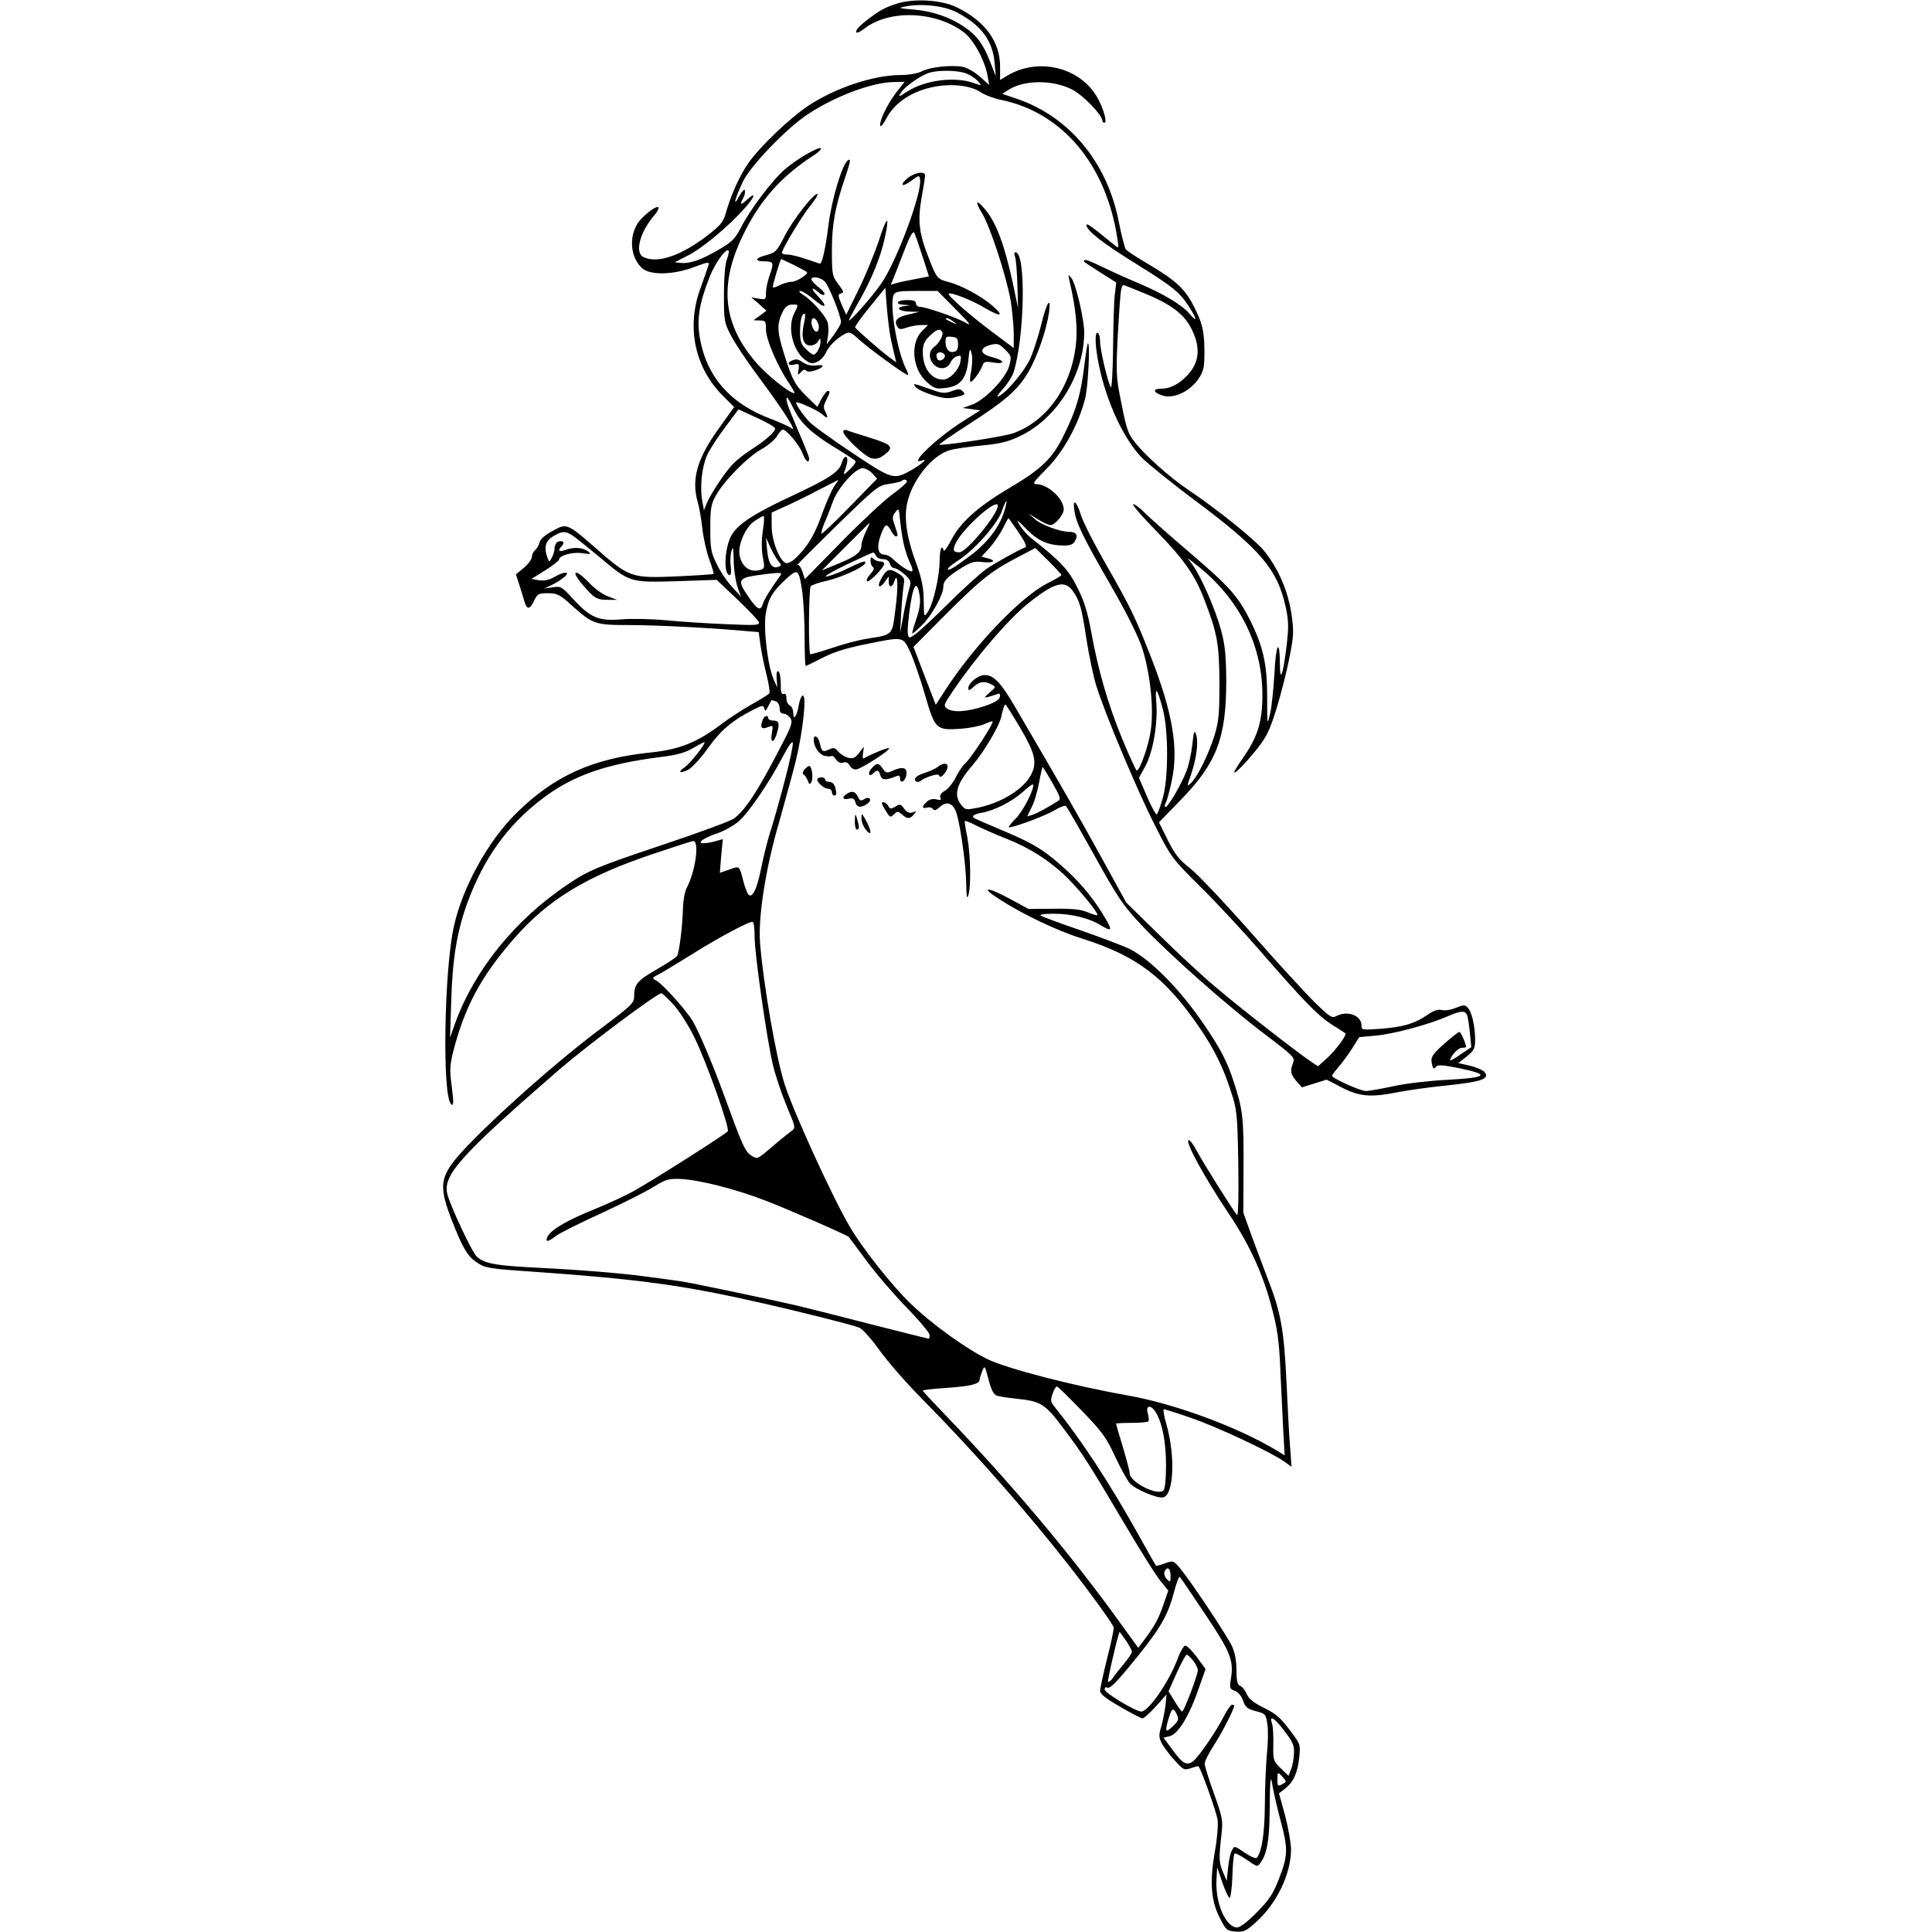 <?xml version="1.0" encoding="utf-8"?>
<!-- Generator: Adobe Illustrator 21.0.0, SVG Export Plug-In . SVG Version: 6.00 Build 0)  -->
<svg version="1.1" id="图层_1" xmlns="http://www.w3.org/2000/svg" xmlns:xlink="http://www.w3.org/1999/xlink" x="0px" y="0px"
	 viewBox="0 0 850 850" style="enable-background:new 0 0 850 850;" xml:space="preserve">
<g transform="translate(0,0) scale(1,1)">
	<path d="M421.1,3.3c12.3,6,18.9,15.1,18.9,26v5.9l3.3-2c13.5-8,31.6-3.7,39.3,9.4c2.8,4.8,4.7,11.4,3.3,11.4
		c-0.5,0-0.9-0.4-0.9-0.9c0-2.4-8.2-10.9-12.9-13.5c-8.6-4.6-21.6-4.6-28.7,0.1l-2.4,1.6l6.2,2.1c23.1,7.8,39.9,27.9,45,54.1
		c1.2,6,2.6,11.5,3.1,12.2s4.5,3.3,8.9,5.9c13.4,7.9,17.2,11.4,21.4,19.9c3,6,3.8,9,4.2,14.9c0.2,4.1,0.1,9.1-0.2,11
		c-1.5,7.9-11.5,14.8-18.2,12.6c-4.2-1.4-4.4-3-0.4-3c3.8,0,7.7-2,11.2-5.7c5.4-5.6,6.1-11.9,2.4-19.8c-3.4-7.4-9.5-11.9-23.2-17.3
		c-2.7-1.1-5.6-2.3-6.5-2.6c-1.4-0.6-1.7,0.5-2.3,8.6c-1.7,26.4-1.7,30.4-0.2,38.3c3.2,16.5,3.6,17.9,7,22.2
		c4.3,5.5,15.2,15.3,23.1,20.6c13.5,9.1,29.7,22.2,33.6,27c6.4,7.9,10.6,17.8,12.1,27.9c1.1,7.8,1,9.7-1,19.5
		c-1.1,5.9-3.7,15.9-5.6,22.1c-2.9,9.3-4.3,12.3-8.4,17.5c-5.1,6.4-10.2,11.6-10.2,10.4c0-0.4,2-3.6,4.5-7.2
		c6.1-8.9,8-15.7,7.9-27.5c-0.2-21.7-10.5-41.9-28.7-56.2l-4.2-3.3l2.3,3.2c3.8,5.3,10,19.6,12.4,28.5c1.8,6.7,2.2,10.9,2.3,22.3
		c0,25.1-4.2,36.1-19.7,52.1l-9.9,10.2l3.9,7.9c3.2,6.3,5.1,8.7,9.9,12.4c3.2,2.5,15.1,15.1,26.5,28c11.3,12.9,24,26.7,28.1,30.8
		c6.6,6.4,7.7,7.2,9.5,6.2c5-2.7,11.2-0.4,11.2,4.1c0,2,0.3,2,8.7,1.4c10-0.8,14.8-2.3,20.3-6.1c2.8-1.9,4.7-2.6,6.4-2.1
		c1.3,0.3,4.1-0.1,6.1-1c3.3-1.3,4-1.4,5.2-0.1c1.8,1.8,3.2,7.8,3.3,13.9c0,4.1-0.4,4.9-3.7,7.6l-3.7,2.9l5.2,1.2
		c2.8,0.7,5.6,1.9,6.3,2.7c2.5,3-1,4.3-16.1,5.9c-8,0.8-17.8,2.2-21.9,3c-12,2.4-16.9,2-24.7-2l-6.7-3.5l-5.5,1.7l-5.4,1.7l-2.4-2.7
		c-2.6-3.1-2.9-4.3-1.5-8.1c0.9-2.3,0.2-3-12.2-12.4c-16.7-12.6-42.4-35.4-54.4-48.1c-8.3-8.8-10.4-12-20.8-30.7
		c-6.4-11.5-12-21.3-12.5-21.7c-0.4-0.5-2.6,0.3-4.9,1.7c-3.6,2.3-17.8,7.6-20.2,7.6c-0.5,0,0.8-1.7,3-3.9c3.4-3.4,8.6-13.8,7.5-15
		c-0.2-0.2-2.2,1.3-4.5,3.4c-4.7,4.2-12.6,8.2-18.1,9.1c-3.8,0.7-4.8,1.7-2.5,2.7c0.6,0.3,6.4,2.8,12.8,5.5
		c13.1,5.5,18.2,8.8,27.6,17.5c6.9,6.5,12,12.9,16.7,20.9c3.1,5.3,2.7,5.8-2.1,2.9c-5.1-3.2-13.1-5.1-20.7-5.1
		c-4.5,0-6.6,0.4-5.6,0.9c0.8,0.5,8.9,3.5,18,6.6c9.1,3.2,18.5,6.8,21,8c9.4,4.8,22.3,17.9,32.8,33.4c7,10.2,10.2,16.3,13,25.1
		c4,12.1,4.4,16.1,4.3,37l-0.1,20.5l3.4,9.5c1.9,5.2,5.3,14.2,7.5,20c5.6,14.4,7,21.8,8.1,45.2c0.5,11.2,1.2,24.1,1.6,28.7l0.6,8.4
		L565,643c-6-4.2-29.4-15.2-40.8-19.1c-6.3-2.2-11.7-3.9-12.1-3.9c-0.5,0,0,3,1.1,6.7c4,14.2,3.2,31.2-1.5,32.1
		c-2.6,0.5-12.1-3.5-14.5-6.1c-1.2-1.2-4.1-6.6-6.6-11.9c-3.9-8.4-5.7-10.9-14.7-20.2c-5.6-5.8-10.5-10.6-10.9-10.6
		c-0.5,0-1.3,1.5-1.9,3.2c-1,2.8-0.9,3.6,0.9,5.8c11.8,14.6,23.9,33,37.2,56.8c3.9,7,7.2,12.9,7.4,13c0.1,0.2,1.9-0.2,3.9-1
		c3.7-1.3,3.8-1.2,6.7,2.2c4.8,5.8,20.7,29.7,22.8,34.2c1.3,2.8,2,6.5,2,10.6c0,4.8,0.4,6.4,1.6,6.9c0.9,0.3,2.2,1.9,2.9,3.6
		c0.9,2.1,3,3.8,7.6,6.1c5,2.4,7.4,4.4,11.2,9.6c4.9,6.4,4.9,6.5,4.3,12.2c-0.7,6.8-2.5,10.8-6.2,13.7l-2.7,2.1l2.7,9.8
		c1.4,5.4,2.6,12.2,2.6,14.9c0,10.9-6.5,24.2-15.8,32.3c-4,3.6-5.1,4.1-8.6,3.8c-3.9-0.3-4.2-0.6-7.1-6.3c-3.8-7.6-4.3-15.8-2-29
		c1-5.4,1.5-11.5,1.2-13.9c-0.5-3.2-6.7-20.9-8.4-23.5c-0.1-0.2-1.6,0.2-3.3,0.8c-3,1-3.4,0.8-7-3.2c-2.2-2.3-4.7-5.7-5.7-7.4
		c-1.5-2.9-1.6-3.7-0.3-8c0.7-2.7,1.5-6.8,1.8-9.3l0.4-4.5l-4.7,5.3c-2.6,2.8-5.2,5.2-5.8,5.2c-0.7,0-5.1-2.3-9.9-5.1
		c-6.4-3.7-8.8-5.6-8.8-7c0-1.1,1.4-7.4,3-13.9c1.7-6.5,3-12.8,3-13.9c0-1-8.5-12.9-18.9-26.3c-19.2-24.6-42.3-50.9-65.1-74
		c-7-7-15.5-16.8-19.1-21.8c-3.5-4.9-7.5-9.4-8.9-9.9c-2.9-1.2-25.2-6.8-41.9-10.6c-35.5-8.1-54.7-10.7-101.5-14
		c-19.4-1.3-21.1-1.6-24.7-4c-4.3-2.8-6.4-6.5-11.5-19.6c-4.7-12.3-4.6-16.9,0.5-24c7.8-10.7,42.9-42.6,65.6-59.5
		c13.6-10.2,14.5-11.1,14.5-14.2c0-5.1,1.4-6.8,9.9-11.7c4.4-2.5,8.3-5.1,8.9-5.8c1-1.3,2.5-13.1,2.7-21.7c0.1-3,0.8-6.9,1.7-8.5
		c3.8-7.3,5.6-20.5,2.8-20.5c-0.4,0-8.2,2.5-17.1,5.5c-30,10-46.7,20.2-61.9,37.6c-14.5,16.7-21.5,29.8-26.6,49.5
		c-1.5,6-1.6,8.3-0.7,15c1,7.7,0.9,9.4-0.3,8.1c-3.9-3.9-3-59,1.3-78.2c3.8-17.1,14.9-37.3,27.3-49.6c16.8-16.6,33.8-24.3,59.8-26.9
		c12.2-1.3,20.2-4.5,30.7-12.5c3.3-2.5,9.3-6.4,13.2-8.6c4-2.2,7.5-4.4,7.8-4.9s-0.3-4.4-1.4-8.7c-1.1-4.3-2.2-10.1-2.6-13l-0.7-5.2
		l-6.1-0.5c-13.7-1.3-38.9-2.6-51-2.6c-14.8,0-16-0.4-25.1-8.6c-5.4-4.9-6.4-5.4-10.5-5.4c-4.2,0-4.7,0.3-6.1,3.3
		c-1.9,4-3.2,4.1-4.3,0.2c-0.5-1.7-1.5-5-2.3-7.4l-1.4-4.4l3.5-2.9c1.9-1.6,3.5-3.8,3.5-4.8c0-0.9,0.6-2.3,1.4-2.9
		c0.8-0.7,1.7-2.2,2-3.5c0.3-1.4,2.5-3.3,5.7-5c6.3-3.5,6.3-3.5,19.4,7.9c14.4,12.6,15.3,12.9,34.9,12.1c8.9-0.4,16.2-0.9,16.5-1.1
		c0.2-0.3-0.6-3-1.8-6.2c-1.2-3.2-2.6-9.4-3.1-13.8c-0.5-4.4-1.4-9.6-2-11.5c-2.9-10-0.4-19.1,9.1-32.3l6.9-9.6l-4.9-4.9
		c-12.4-12.4-16.2-30.1-10-47.2c1.7-4.7,3.3-9.3,3.6-10.3c0.5-1.6-0.2-1.5-6.3,0.8c-9.3,3.5-19.5,3.7-23,0.4
		c-5.7-5.3-5.8-15.8-0.3-21.6c6.1-6.2,10.5-7.2,5.4-1.1c-6,7.1-8.2,15.8-4.6,17.8c6,3.1,16.3-0.2,28.1-9.2c5.6-4.3,7.2-6.1,8.1-9.3
		c2.5-8.9,6.3-17.3,10.4-23.1c5.1-7.1,17.5-19,25.7-24.6c11.9-8,29-13.8,41.3-13.8c3.5,0,7.2-0.7,9-1.6c3.6-1.9,12.9-2.9,18-2
		c2.1,0.4,5.3,2.3,7.6,4.3l4.1,3.7l-0.7-4c-1.2-6.9-6.3-16.2-10.7-19.4c-12.6-9.2-32.5-9.8-43.4-1.5c-4.9,3.8-5.1,1.2-0.2-2.7
		c6.2-4.9,8.9-6.5,14.4-8.2C402.2-0.8,414.3-0.1,421.1,3.3z M398,2.9c-3,0.6-2.5,0.8,4,1.3c8.4,0.7,16.1,3.4,22.5,7.8
		c5.4,3.7,8.2,7.6,11.2,15.4l2.4,6.1l-0.5-5.6c-0.8-10.1-6-17-16.9-22.6C415.2,2.5,405.1,1.4,398,2.9z M408.9,32
		c-3.7,1.1-10.6,5.9-12.4,8.6c-1.5,2.3-1.4,2.3,3.1-0.6c7.7-4.8,20.6-6.4,28.7-3.5c3.8,1.3,3.8,1.3,2-0.7c-1-1.2-3.2-2.7-5-3.4
		C421.8,30.9,413.1,30.7,408.9,32z M398,36l-4.8,0.1c-9.5,0.1-26,6.3-38,14.3c-9.3,6.2-25.1,22.6-28.4,29.6
		c-3.4,7.2-4.6,11.9-1.7,6.5c1.2-2.2,2.4-3.5,2.6-2.8s0,2.1-0.6,3.2c-1.8,3.2-1.3,3.6,1.4,1.1c4.5-4.2,3.7-1.4-1.2,4
		c-7.1,7.9-18.9,17.7-25,20.6c-2.9,1.5-5.3,2.7-5.3,2.8c0,0,1.2,0.2,2.8,0.3c3.9,0.3,8.8-1.4,16.5-5.9c5.8-3.4,7.1-4.7,9.7-9.7
		c3.8-7.6,13.9-21,19.3-25.6c5.1-4.4,14.3-9.8,15.8-9.3c0.6,0.2-0.8,1.7-3.2,3.2c-14.6,9.5-24,20.2-31.5,36.1
		c-10,21.2-8.2,38,5.9,54.6c4.7,5.6,15,13.9,17.2,13.9c0.3,0-0.7-1.9-2.3-4.3c-5-7.3-10.2-19.3-10.2-23.7c0-3.7-0.2-4-2.7-4
		l-2.8-0.1l2.9-2.1l2.8-2.1l-3.3-3l-3.4-2.9l3.3,0.6c3.1,0.5,3.2,0.4,3.2-2.7c0-1.7,0.7-5,1.5-7.2c2.1-5.9,1.9-6.5-2-6.5
		c-4.8,0-4.4-1.5,0.8-2.8c3.9-1.1,4.5-1.6,8.1-8.7c3.6-7,13.2-19.2,14.3-18.1c0.3,0.3-1.1,2.5-3.1,5c-3.6,4.3-12.6,19.3-12.6,20.8
		c0,0.5,1.1,0.8,2.5,0.8s5.1,0.9,8.2,2c3.2,1.1,5.9,2,6,2c1,0,2.5-6.6,3.8-17c1.4-11.3,6.1-27,8.6-28.5c1.3-0.9,1.1,0.5-1.1,7.1
		c-4.5,13-6,21-6,32.5c0,10.4,0.2,11.4,2.5,14.5c2.9,3.8,3,4.1,1.2,4.6c-1.1,0.2-0.9,1.3,0.6,4.8l2,4.5l5.7-11.6
		c3.1-6.4,6.9-15.8,8.6-20.8c3.1-9.8,4.7-11.9,3.3-4.5c-2,10.8-6.2,21.2-13.3,33.3c-1.9,3.4-3.3,6.1-3.1,6.1
		c1,0,10.3-10.6,14.1-16.1c6.8-9.6,18.1-40,17.2-45.9c-0.3-2-0.4-2-3.7,0.4c-4.2,3.2-5.7,2.3-1.8-1c3-2.5,7.7-3.3,7.7-1.2
		c0,0.7-0.7,5.3-1.6,10.1c-1.7,10.1-1.1,15.4,3.4,26.7c3.2,8.3,3.6,8.8,8.6,10.1c5.5,1.4,14.2,6.1,19.1,10.3c5.5,4.7,4,5.3-3,1.2
		c-5.7-3.5-15.2-7.2-16.1-6.4c-0.7,0.7,9.4,9.6,19.5,17.1l9.1,6.8v-6.8c-0.1-3.7-0.7-10.2-1.4-14.3c-2.1-11.4-9.1-32.6-12.5-38.1
		s-2.6-6.5,1.3-1.8c4.9,5.8,8.4,15.2,12.2,32.4l2.3,11l-0.3-10.5c-0.2-5.8-0.6-11.3-1.1-12.3c-0.4-1-0.3-1.7,0.3-1.7
		c4.7,0,4,37.6-0.9,52.9c-0.6,1.8-2.8,5.2-4.8,7.4c-2.4,2.7-2.9,3.7-1.5,2.9c3.6-1.9,11.2-11,13.7-16.5c1.3-2.9,3.4-9.4,4.7-14.5
		c2.4-10.1,4.6-13.6,3.5-5.6c-1.2,8-5.2,19.5-9.2,26.3c-4.6,7.7-9.9,12.4-26.6,23.1c-7,4.5-12.6,8.4-12.4,8.6
		c0.7,0.7,28.4-3.5,32.5-5c14.5-5.2,25-19.7,27.4-37.7c1.1-8.1,0.2-17.2-2.8-29.9c-0.5-2.4-0.5-2.4,1-0.6c1.9,2.4,5.6,18,5.6,23.8
		c0,18.6-11.9,37.9-28.3,45.7c-5.2,2.5-8.7,3.3-16.7,4.1c-5.6,0.5-11.8,1.4-13.9,2c-8,2.1-17.1,13.6-19.1,23.9
		c-1.3,6.8,0.1,15.3,4.3,26.5c2.2,6.2,3,9.9,3.1,15.7c0.1,7.6,0.1,7.6,1.8,5.1c2.4-3.6,5.2-15.7,5.2-22.5c0.1-5.2,0.9-7.4,1.8-4.5
		c0.2,0.6,1.7-1.5,3.3-4.6c3.9-7.6,11.6-14.6,25.1-22.6c14.9-8.8,19.6-13.3,24.9-24.5c5.1-10.4,7.1-17.4,8.6-30
		c0.6-4.9,1.3-9.2,1.5-9.4c1.1-1.2,0.2,19-1.2,24.3c-2.9,11.3-9.5,23.4-17,30.9c-5.6,5.6-6.4,6.7-4.5,6.7c5.1,0,12.1,6.4,12.1,11.1
		c0,2.4-3.9,6.9-5.8,6.9c-1,0-3.5-1.2-5.7-2.6l-4-2.5l2.8,2.5c2.7,2.5,11.1,5.6,15.3,5.6c2.9,0,3.8,1.4,2.4,4c-0.8,1.5-2.1,2-4.8,2
		c-7,0-11.5-2-16.6-7.2c-4-4.2-4.6-4.5-3-1.8c1,1.7,3.3,4.3,4.9,5.6c13.1,10.3,16.6,14,20.5,21.9c3,5.9,4.5,10.9,6,19
		c3.1,17.3,7.5,32.4,13.7,47.5c3.2,7.7,6.1,14,6.4,14c1.4,0,5.3-11,6.2-17.8c1.4-9.3-0.2-24.7-3.7-35.8c-1.7-5.2-6.4-14.8-13.7-27.5
		c-12.5-21.7-15.4-27.7-16.2-33.2c-0.9-5.6,0.9-4.5,2.9,2c1,3.1,5.6,12.2,10.2,20.2c11.5,20.1,13.5,24.1,20.7,42.5
		c9.5,24.4,12.1,40.2,9,54.2c-0.9,4.4-2.1,8.7-2.6,9.6c-0.6,1-0.6,1.8-0.1,1.8c1.2,0,7-10,9.2-15.8c1.1-2.8,2.2-8.1,2.6-11.8
		c0.6-5.7,0.9-6.4,1.6-4.3c1.2,3.1,0.2,10.7-2.2,17.7c-1.9,5.3-1.9,5.4-0.1,3.8c2.8-2.6,7.6-12.2,10.3-20.6c2-6.6,2.3-9.5,2.3-23.5
		c-0.1-17.3-0.9-21.7-6.6-36.6c-4.2-11-9.1-17.9-21.2-30.3c-5.9-6-10.4-11.2-10.2-11.7c0.3-0.4,2.5,1.1,4.8,3.4s11.6,10.6,20.7,18.3
		c17,14.6,20.6,18.7,25.8,28.9c5.9,11.7,7.7,19.6,7.7,34c0,12.8,0,12.9,1.3,7.5c0.7-3,1.5-11,1.9-17.7c0.6-12.9,2.3-15.9,2.4-4.5
		c0,8.8,1.3,5.7,2.9-7.3c1-8.5,1-11.1-0.3-17.2c-3.6-16.8-11.1-25.6-40.2-47.3c-9.9-7.4-20.3-15.8-23.1-18.6
		c-7.9-8.1-15.5-24.2-18.9-40.6c-1.7-8.1-2-15.2-0.5-14.3c0.6,0.3,1,2.1,1,3.9c0,3.4,3.3,17.6,4.7,20c0.4,0.8,0.9-7,1-17.2
		c0.1-10.3,0.4-21,0.8-23.8l0.6-5.1l-6.8-4.3c-3.7-2.4-7-4.5-7.2-4.7s-0.2-0.6,0.1-0.9c0.3-0.3,3.2,0.8,6.4,2.4
		c3.3,1.6,10.4,4.9,15.9,7.2c12.2,5.1,20.5,10.1,23.9,14.1c3.5,4.1,3.3,2.4-0.3-3.2c-4.1-6.3-6.8-8.6-23.4-18.9
		C485,106.9,478,101.4,478,99c0-1,2.2,0.5,12.4,8.9c1.8,1.5,1.9,1.4,1.2-2.9c-4.9-32.5-24.1-55.4-50.9-61c-3.2-0.6-7.4-2.2-9.2-3.4
		c-4.2-2.9-12.4-3.9-20.1-2.5c-10.1,1.9-17.9,7-21.6,14.3c-1.2,2.2-2.3,3.6-2.5,2.9c-0.6-1.8,2.9-9.2,7-14.6L398,36z M402.2,102.3
		c-0.5-0.7-1.8,1.5-3.4,5.5c-1.4,3.7-3.6,9.1-4.7,12.1l-2.2,5.4l2.3-0.7c1.3-0.4,5-1.2,8.4-1.8l6.1-1.2l-2.9-9
		C404.2,107.6,402.6,103,402.2,102.3z M312.1,122.1c-4.5,11.5-5.6,18.4-4.2,26.6c3,17.1,13.4,29,31.5,35.7c3.8,1.5,7.5,3.1,8.3,3.7
		c3.9,3.3-2.1-6.3-14.4-22.9c-4.8-6.4-10.1-14.4-11.7-17.6c-3-5.7-3.1-6.5-3.1-18c0-7.2,0.5-13.5,1.3-15.5
		C323.1,105.1,315.8,112.7,312.1,122.1z M343.7,114c-0.4,0-3.7,11-3.7,12.3c0,0.4,1.3,0.1,3-0.8c1.6-0.8,3.9-1.5,5.2-1.5
		c2.3,0,7.7-3.5,6.8-4.3c-0.3-0.3-2.8-1.6-5.7-3.1C346.4,115.2,343.9,114,343.7,114z M357,122.9c0,0.5,1.4,2.1,3.2,3.5
		c1.8,1.4,2.9,2.8,2.5,3.2s-1.5,0-2.5-0.9c-3.5-3.1-3.6-1.7-0.2,1.8c4.6,4.8,3.1,5.6-2.1,1.1c-2.4-2-5-3.6-5.8-3.6
		c-0.9,0-0.3,0.8,1.4,1.8c3.6,2.3,9.3,8.6,10.5,11.7c0.5,1.3,0.6,4.1,0.3,6.2l-0.6,3.8l3.2-4.2c1.7-2.4,3.1-4.8,3.1-5.5
		c0-2.9-5.4-16.4-7.3-18.1C360.7,121.9,357,121.4,357,122.9z M390.2,135.6l-0.7-9l-6.8,8.4c-3.7,4.5-6.6,8.6-6.5,9
		c0.4,0.9,11.4,10.5,15.2,13.3l2.9,2.1l-0.6-2.5c-0.3-1.3-1.1-4.7-1.7-7.4C391.4,146.7,390.6,140.5,390.2,135.6z M412.5,128h-9.2
		c-7.8,0-9.4,0.3-10.1,1.7c-2,4,1.5,25,5.4,32.5c0.8,1.6,1.2,2.8,0.8,2.8c-1.1,0-16.8-11.4-21.2-15.4c-3.8-3.5-4.5-3.8-6.5-2.7
		c-3.7,2-7.1,5.4-8.4,8.4c-0.7,1.5-2.4,3.3-3.8,3.9c-2.2,1-3,0.8-5.3-0.9c-5.4-4-7.9-14.3-4.8-20.4c2-4.1,2.1-3.9-0.9-3.9
		c-1.7,0-2.9,0.9-3.9,2.7c-2.9,5.7-2.8,8.8,0.2,18.5c3.7,11.9,5,14.3,10.4,19.5l4.4,4.3l1.8-3.5c1.1-1.9,2.3-3.5,2.8-3.5
		c1.1,0,1,0.7-0.7,4.1c-1.2,2.1-1.3,3.4-0.5,4.8c1.6,3.1,1.2,3.6-1.2,1.4c-2-1.7-9.7-5.3-11.4-5.3c-0.9,0,2.4,5,5.5,8.4
		c1.4,1.6,10,7.8,19,13.8c18.2,12.1,18.2,12.1,26.8,7.2c4.2-2.5,6.7-4.9,3.9-3.8c-6.4,2.4,6.8-10.2,18-17.2l7.7-4.9l-3.9-0.5
		l-3.9-0.5l4-1.4c5.7-2,15-11.6,16.5-17.1c1.1-4.1,1-4.4-1.8-7.2c-2.6-2.6-3.3-2.8-6.3-2.1c-5.2,1.4-5,4,0.5,5.4
		c5.7,1.4,6.2,3.3,0.6,2.4c-3.3-0.6-4.1-0.4-4.7,1.2c-0.9,2.6-4.3,7.3-5.2,7.3c-0.5,0-0.4-2.2,0.2-4.9c0.5-2.8,0.6-6.3,0.1-7.8
		c-0.6-2.4-0.9-1.9-1.4,3.5c-0.9,8-3.6,11.2-10.2,11.9c-3.9,0.5-4.9,0.2-8-2.6c-6.4-5.6-7.5-17.1-2.1-22.5l2.6-2.6h-3
		c-1.7,0-4.5,0.5-6.3,1.1c-2.6,0.9-3.4,0.9-4.1-0.2c-1.8-2.7-0.4-4.4,4.6-5.5l5-1.2l-4.2-0.1c-4.8-0.1-6.6-1.8-2.6-2.4l2.8-0.4
		l-2.7-0.2c-4.4-0.2-3.3-2.1,1.2-2.1c2.9,0,4,0.4,4,1.5c0,0.8,0.8,1.5,1.8,1.5c2.7,0.1,16.1,4.7,20.1,7c2.8,1.7,1.9,0.4-4.4-5.9
		L412.5,128z M354,138c-1.3,0-2,2.9-2,8.1c0,4,0.5,5.5,2.5,7.4c1.3,1.4,2.9,2.5,3.4,2.5c1.3,0,3.1-3.3,3.1-5.7
		c-0.1-1.7-0.1-1.7-1.1-0.1c-0.5,1-2.1,1.8-3.4,1.8c-3.1,0-4.2-3.6-2.8-9.6C354.3,140,354.4,138,354,138z M358,140c-1.3,0-1.3,3,0,5
		c1.4,2.2,3,0,1.9-2.8C359.5,141,358.6,140,358,140z M416.6,140c-1.2,0-0.7,0.5,2.4,1.9c2.4,1.1,2.4,1.1,0.6-0.3
		C418.5,140.7,417.2,140,416.6,140z M408.9,147.9c-2.3,2.3-2.9,3.8-2.9,7.1c0,6.9,3.7,12,8.9,12c2.9,0,6.8-4,7.6-7.7
		c0.5-2.8,0.4-3.1-1.3-2.6c-1.1,0.2-2.5,1.6-3.1,2.9c-1.3,2.9-5.1,3.2-7.4,0.6c-2.2-2.4-2.1-5.8,0.1-7.4c2.4-1.7,4.5-5.6,3.7-6.8
		C413.5,144.3,412,144.9,408.9,147.9z M418.8,148.2c-2.4-0.3-2.8,0-2.8,2c0,3.3,1.4,5.1,3.6,4.6c1.4-0.2,1.9-1.2,1.9-3.3
		C421.5,149,421.1,148.4,418.8,148.2z M412,156.4c0,0.8,0.4,1.7,0.8,2c1.3,0.8,3.5-1.1,2.8-2.3C414.6,154.5,412,154.7,412,156.4z
		 M346.4,175c-1.1,0,0.1,3.6,4.6,14.1c2.7,6.2,5,12,5,12.6c0,2.5-1.6,1.2-2.9-2.2c-1.2-3.5-7.1-10.5-8.7-10.5
		c-0.5,0-1.6,1.3-2.5,2.8c-0.9,1.6-4,4.2-7,5.9c-6.2,3.5-16.8,14.3-20.1,20.6c-2,3.6-2.3,5.7-2.3,14.2c0,8.9,0.3,10.6,2.8,15.6
		c1.5,3.2,4.5,7.7,6.7,10l4,4.4l-1.6-4.5c-0.8-2.5-1.6-7.7-1.6-11.5c-0.1-5.7-0.3-6.4-1-4c-0.5,1.6-0.6,4.7-0.3,6.7
		c0.3,2.1,0.1,3.8-0.4,3.8c-3,0-2.3-12.5,0.9-17.8c3-4.9,10.2-9.5,27-17.3c16-7.5,20.4-10.4,21.4-14.5c0.4-1.3,1.1-2.4,1.7-2.4
		c1.1,0,0.9,2.7-0.6,6.5c-0.6,1.6-0.1,1.4,2.3-0.9c1.7-1.6,2.9-3.3,2.6-3.7c-0.2-0.4-4.3-3.1-9.1-6c-10.2-6.2-15.1-10.8-18.2-17.2
		C347.8,177.1,346.6,175,346.4,175z M333,183.8l-8.1-3.7l-6.1,8.2c-3.4,4.5-6.9,10-7.8,12.2c-2.2,5-3.1,13.6-2.1,19.5l0.8,4.5
		l1.1-2.8c1.8-4.3,8.1-13.9,11.6-17.5c1.7-1.8,5.4-4.7,8.1-6.4c5.9-3.7,10.5-7.7,10.5-9.3C341,187.9,337.4,185.8,333,183.8z
		 M379.5,206c-3.2,0-10.8,8.6-13,14.5c-1,2.8-2.6,7-3.7,9.4c-1,2.4-1.6,4.6-1.4,4.9c0.3,0.2,5.9-5.1,12.5-11.9l12-12.3l-2.1-2.3
		C382.6,207,380.7,206,379.5,206z M368.8,211.2c-0.2,0-4.3,2.2-9.3,4.7c-4.9,2.6-11.5,5.8-14.5,7.1l-5.5,2.5v6
		c0,6.3,3.4,15.1,6.2,16.2c0.8,0.3,2.5-0.5,4-1.8c5.5-5.2,8.6-10.3,11.9-19.6c1.9-5.3,4.4-10.9,5.5-12.5
		C368.2,212.3,369,211.1,368.8,211.2z M396.7,211.6c-0.3,0.3-2.8,0.9-5.5,1.3c-4.8,0.6-5.5,1.2-23.3,18.5
		c-10.1,9.9-17.9,17.7-17.2,17.3c0.7-0.5,1.5,0.5,2.3,2.7l1.1,3.4l15.7-16c8.6-8.8,18.7-18.2,22.4-21c3.8-2.7,6.8-5.4,6.8-5.9
		C399,210.9,397.6,210.7,396.7,211.6z M442.8,220.5c-0.2-0.2-1.2,1.8-2.1,4.6c-2.1,5.7-12.3,17.2-19.3,21.6
		c-2.4,1.5-4.4,3.2-4.4,3.6c0,1.1,2.6-0.4,9.7-5.7c7.2-5.3,12.6-12.1,14.9-18.9C442.5,223,443,220.7,442.8,220.5z M420.6,238.7
		c-1.6,3.3-1.3,4.3,1.5,4.3c3.1,0,16.9-16.7,16.9-20.5C439,218.8,424.2,231.8,420.6,238.7z M396.1,229.9c-0.6-6.4-0.7-6.6-2.2-4.5
		c-1.4,1.8-1.4,2.6-0.3,5.6c1.5,4.3,1.6,5,0.6,5c-0.5,0-1.5-1.1-2.2-2.5c-1.9-3.5-2.6-3.2-4.5,1.9c-1.9,5-1.3,8.6,1.5,8.6
		c1.1,0,2.7,0.8,3.7,1.8c2.9,2.9,8,6.2,8.6,5.5c0.4-0.3,0-1.7-0.7-3.2c-0.8-1.4-1.9-4.6-2.6-7.1S396.5,233.5,396.1,229.9z M336,227
		c-0.4,0-2.2,1-4.1,2.3c-4,2.7-7.4,10.6-6.5,15.1c1.1,5.4,5.1,7.9,9.8,6.1c1.2-0.5,1.2-1.5,0.4-5.4c-0.6-3.3-0.6-7.2,0-11.5
		C336.2,230,336.3,227,336,227z M443.7,228c-0.2,0-1.3,2-2.5,4.5c-1.2,2.4-3.8,6.2-5.7,8.4l-3.7,4l2.6,0.7c4.2,1,2.9,2.2-1.9,1.7
		c-3.8-0.5-5.2-0.1-9.7,2.7c-6.1,3.8-7.8,5.6-7.8,8.3c0,3.4-4.9,12.2-9.1,16.5c-2.3,2.3-4.4,4.1-4.5,3.9c-0.2-0.2,0.6-3,1.7-6.3
		c1.4-3.8,1.9-7.2,1.6-9.7c-1.2-8.6-3.1-5.7-4.7,7.1c-0.8,6.8-0.9,9.7-0.1,10.5s5.1-2.8,15.4-12.9c7.8-7.8,16.2-15.4,18.7-17.1
		c4.4-3,14.8-8.7,17.1-9.5c0.8-0.3-0.3-2.7-3-6.6C445.8,230.8,443.8,228,443.7,228z M382.6,230c-0.1,0-4.8,4.7-10.6,10.5L361.5,251
		l7.5-3.1c7.8-3.2,10-5,10-8.1c0-1.1,0.9-3.7,1.9-5.8C382,231.8,382.7,230,382.6,230z M243.3,236c-3.4,2-4.1,5-2.4,9.5
		c0.8,1.9,0.8,1.9,1.9-0.2c0.7-1.2,1.2-3.1,1.2-4.3c0-1.1,0.7-2.3,1.5-2.7c2.1-0.7,3.2,0.4,1.7,1.9c-2,2-1.3,2.8,1.4,1.8
		c3.7-1.4,7.7-1.2,10,0.5c1.7,1.4,1.6,1.4-2.3,0.9c-4.3-0.7-10.3,1-10.3,2.7c0,0.5-2.7,2.7-6.1,4.8l-6.1,3.8l3.4,0.6
		c2.2,0.3,4.4-0.1,6.6-1.4c4.6-2.7,7.6-2.5,4.2,0.2c-1.4,1.1-3.8,2.6-5.5,3.4l-3,1.4l3.7-0.5c3.5-0.6,4-0.3,8.9,5.1
		c7.7,8.3,11.2,9.8,21.3,9c4.4-0.4,13.3-0.2,19.6,0.4c6.3,0.6,18.2,1.4,26.4,1.7c12.8,0.6,14.8,0.5,14.5-0.8
		c-0.2-0.8-4.5-5.3-9.5-10.1l-9.1-8.6l-17.4,0.6c-20.9,0.6-20.8,0.6-34-10.5c-5.2-4.3-10.5-8.6-11.9-9.5
		C248.8,233.5,247.2,233.6,243.3,236z M339,241l-2-4.5l0.5,5.4c0.5,6,2.2,8.5,4.9,7.5c1.5-0.6,1.5-0.8,0.2-2.3
		C341.8,246.2,340.2,243.5,339,241z M461.3,246.8l-5.8-5.7l-8,4.2c-11.5,6-16.2,9.8-31.8,25.4l-13.8,13.9l4.9,12.8l4.9,12.7l4.4-6.8
		c12.3-19,32.8-40.5,44.4-46.5c3.6-1.8,6.5-3.5,6.5-3.8S464.4,249.9,461.3,246.8z M384.1,243.1c-0.3,0-5.8,2.5-12.1,5.5
		c-6.6,3.2-10.1,5.3-8.2,5c1.8-0.3,6-1.9,9.3-3.6c6.4-3.1,8.4-3.7,7.4-2c-1.2,1.9-10.4,6-16.6,7.5c-3.4,0.7-6.6,1.8-7.2,2.4
		c-0.9,0.9-1.1,29-0.2,29.9c0.2,0.2,4.3-1,9.2-2.6c4.8-1.7,12-3.6,15.8-4.2c11.4-1.8,11-1.4,12.4-12.6c1.4-10.3,1.1-17.3-0.4-12.7
		c-0.9,2.9-2.5,3-2.5,0.1v-2.2l-1.6,2.2c-2.2,3.2-3.7,2.7-2-0.6c2.5-4.8,3.8-5.4,7.5-3.1c2.9,1.8,3.2,2.4,2.7,5.2
		c-0.3,1.8-0.8,7.2-1.1,12.2l-0.5,9l1.4-7.5c0.7-4.1,1.9-9.3,2.5-11.5c1.1-3.8,1-4.1-1.9-6.8c-1.7-1.5-3.7-2.7-4.4-2.7
		c-0.8,0-1.8-0.9-2.1-2c-0.4-1.3-1.5-2-3.1-2c-1.4,0-2.7-0.7-3-1.5C385,243.7,384.5,243,384.1,243.1z M346.1,254.5
		c-6.2,5.7-8.1,8.8-9.2,15.5c-1.1,6.8,0.9,23.4,3.6,29.2l1.5,3.3l-0.3-3.8c-0.2-2.3,0.1-3.6,0.7-3.4s1.1,2.7,1.1,5.4
		c-0.1,3.7,0.3,4.9,1.2,4.6c0.9-0.3,1.3,0.4,1.3,2c0,1.4,0.7,2.7,1.5,3.1c0.8,0.3,1.5,1.8,1.5,3.3c0,3.8,1.7,1.2,2.5-3.9
		c0.4-2.1,1.2-3.8,1.7-3.8c1.8,0,0,16.1-3.1,28.8c-1.6,6.4-5,18.7-7.4,27.2c-5.9,20.2-9.2,41.5-8.3,53c1.5,18.3,7,50.1,10.8,62
		c4,12.4,21,49.7,28.8,62.9c5.2,9,18.5,25.8,26.4,33.4c9.3,9.1,24.8,20.2,34.1,24.7c8.8,4.2,37.3,11.6,61.5,15.9
		c21,3.7,48.7,14,65.8,24.3l3.4,2.1l-0.6-10.4c-0.3-5.7-0.8-16.9-1.2-24.9c-0.6-15.6-1.3-20.3-4.5-32c-3.9-14-9.8-26.5-18.8-39.8
		c-10-15-18.7-30.7-17.2-31.6c0.4-0.3,2.1,1.8,3.6,4.7c3.1,5.7,16.2,26.6,17.7,28.2c0.6,0.6,0.8-7.6,0.6-22.5
		c-0.4-22.4-0.6-23.9-3.3-32c-3.3-10.3-7.2-18.2-13.5-27.5c-15.3-22.5-27.7-31.9-52-39.6c-10.9-3.4-26.2-10.7-36.5-17.4
		c-8.5-5.4-5.2-5.5,4.7-0.1l8.3,4.5l11-0.1c8.3-0.1,12,0.3,14.9,1.5c2.2,1,4.1,1.5,4.4,1.3c0.7-0.8-9.5-13.1-15.1-18.2
		c-7.4-6.7-15.3-11.6-24.9-15.4c-4.6-1.8-10.5-4.4-13.1-5.7c-2.7-1.4-5-2.3-5.2-2.1c-0.2,0.2,0.3,3.4,1.1,7.3
		c1.4,7.6,1.7,21.5,0.4,25.5c-0.6,1.8-0.8,0.3-0.9-5c-0.1-8.2-2.4-24.9-4.2-31c-1.4-4.7-4.4-5.8-7.5-2.9c-1.5,1.4-2.4,1.7-2.9,0.9
		c-0.4-0.7-1.6-1-2.6-0.7c-2.4,0.6-2.4-0.5-0.1-2.6c1.1-1,2.6-1.4,4.2-1c1.8,0.5,2.2,0.3,1.7-0.9c-0.3-1,0.4-2,2-2.9
		c1.4-0.7,3.5-3.4,4.8-5.9c1.2-2.5,3.2-5.4,4.4-6.4c2.5-2.3,12.5-17.6,11.8-18.2c-0.2-0.2-1.7,0.3-3.4,1.1
		c-1.7,0.8-6.3,1.8-10.4,2.1c-11.1,0.8-11.5,0.4-16-15.1c-2.1-7.2-5-15.6-6.5-18.8c-3.3-6.8-2.7-6.7-19.9-3.2
		c-8.4,1.7-14,3.5-18.8,6c-3.7,1.9-7,3.5-7.2,3.5c-0.3,0-0.5-5.7-0.5-12.8c0-7-0.5-15.8-1-19.6C351.5,250.4,351.1,250,346.1,254.5z
		 M341.4,252.1c-1.6,0.1-5.7,0.6-9.1,1.1c-7.5,1.2-7.9,2.3-3,9.4c3.8,5.6,5.3,6.4,6.3,3.2c0.6-2.1,3.1-6.1,7-11.6
		C344.2,252.1,344.2,252,341.4,252.1z M452.2,265.6c-8.7,7-22.9,23.6-32.6,37.9c-4.4,6.4-4.6,7-3,8.2c2.6,1.9,9,1.5,16.4-1
		c4.6-1.5,6.6-2.8,6.9-4.1c0.2-1.5-0.1-1.7-1.5-1.1c-1.1,0.4-2.8,0.9-3.9,1.2c-1.6,0.4-1.4,0,0.9-2c2.8-2.4,2.8-2.5,0.8-3.6
		c-3.1-1.6-5.3-1.3-7.9,1.1c-1.7,1.6-2.3,1.8-2.3,0.6c0-2.3,4.3-5.8,7.2-5.8c4,0,7.1,3.2,13.5,14.2c19.2,32.8,28.2,48.4,37.9,66.1
		l10.9,19.8l14.5,14.2c8,7.9,19.2,18.3,25.1,23.2c9.9,8.5,36,28.8,42,32.8l2.8,1.8l4-3.6c3.8-3.5,8.8-10.2,8-10.9
		c-0.2-0.2-2.9-1.9-5.9-3.8c-6.3-4-12.8-10.8-31.9-32.8c-7.4-8.5-19.1-21.1-26.1-28c-12.4-12.3-12.7-12.7-19.8-26.7
		c-7.9-15.5-22.6-50.6-26-62c-1.2-3.9-3.1-13-4.2-20c-2.1-13.9-2.9-17-6.1-21.4C468.4,255,463.6,256.4,452.2,265.6z M508.7,308.7
		c0.8,9.1-1.3,21.8-4.7,28.2l-2.9,5.3l3.6,8.4c2,4.7,4,8.1,4.3,7.7c0.4-0.5,1.6-3.7,2.6-7.3c2.5-8.7,2.5-29.6,0-39
		C509.1,302.7,508.1,301.5,508.7,308.7z M339.6,308c-0.2,0-0.9,1.2-1.6,2.7c-1.1,2.2-1.4,2.4-1.7,1.1c-0.4-1.6-0.8-1.6-4.6,0.3
		c-9.5,4.9-14.4,8.9-20.1,16.9c-3.1,4.4-7.1,8.7-8.7,9.6c-3.8,1.9-5,1.2-1.7-1c2.2-1.5,8.8-9.7,8.8-11c0-0.3-2.1,0.8-4.7,2.3
		c-3.7,2.2-7,3.2-14.3,4.1c-24.5,3.1-39.2,8.2-52.8,18.7c-15,11.5-25.3,25.8-32.5,45.3c-4.6,12.5-6.7,25-7.2,44l-0.5,15.5l2.3-6.5
		c8.5-23.3,26.4-45.4,49.2-60.7c9.6-6.5,13.3-8,42.6-17.8c15.2-5.1,29.1-10.2,30.7-11.3c5-3.6,10.6-12.1,20.6-31.5
		c4.9-9.3,5.4-11,4.4-12.7c-0.7-1.1-2.1-2-3-2c-1.2,0-1.8-0.8-1.8-2.4c0-1.3-0.7-2.7-1.6-3C340.5,308.3,339.7,308,339.6,308z
		 M442.4,310c-0.5,0-1,1.3-1.9,5.4s-7.7,15.6-12.5,21.1c-7.2,8.3-8.6,13.3-5.1,17.6c1.8,2.3,2.1,2.3,7.6,1.2
		c10.3-2.2,19.8-8.1,23.1-14.4c2.8-5.4,1.8-9.5-4.7-20.6C445.5,314.6,442.6,310,442.4,310z M348.8,326.8c-0.2-1-1.9,1.3-4.3,5.9
		c-5.9,11.3-14.8,24.4-19.3,28.5c-2.2,1.9-6.4,4.3-9.3,5.3c-6.1,2-9.7,4.5-6.4,4.5c1.1,0,3.5-0.4,5.2-0.9l3.3-0.9l-0.7,7.4l-0.6,7.4
		l4.1-1.4c4.7-1.7,4.4-1.9,6.2,4.9c0.7,2.7,1.7,5.4,2.2,6c1.8,2,3.9-2.4,5.8-12.1c1.1-5.4,3.1-13.3,4.5-17.4c1.3-4.1,4-13.8,6-21.5
		C347.5,334.9,349,327.8,348.8,326.8z M458.8,337.5c-0.2-0.3-0.9,2.7-1.6,6.6c-0.7,3.8-2.1,8.8-3.3,11l-2,4.1l2.3-0.7
		c2-0.6,7.8-3.8,11.6-6.3c1-0.7,0.3-2.4-2.7-7.6C461,340.9,459,337.7,458.8,337.5z M331.2,405.6c-1-0.6-14.6,6.6-27.2,14.5
		c-5.8,3.6-12,7.4-13.9,8.4c-3.3,1.7-3.4,1.8-1.4,2.9c2.9,1.5,13.4,13.3,16.1,17.9c2.6,4.4,8.7,18.8,12.7,29.7
		c9.5,26,10.2,27.5,13.2,29.5c2.4,1.6,2.6,1.5,8.9-3.9c3.6-3.1,7.5-6.2,8.6-7c1.9-1.4,1.9-1.5-2.1-11c-2.2-5.3-4.9-13.3-6-17.9
		c-2.6-10.6-8.1-48.8-8.1-56.6C332,408.8,331.7,405.9,331.2,405.6z M291,437c-2,0-32.7,23-45.1,33.7c-43.8,38-51.4,46.6-49,55
		c1.8,6.2,10.7,24.9,12.7,27c3,3,7.9,4,22.4,4.8c22,1.1,40.2,2.5,52,4.1c6.3,0.8,13.3,1.8,15.5,2.1c3.7,0.5,39.2,7.9,51.5,10.8
		c3,0.7,17.1,4.2,31.3,7.9c14.2,3.6,26.1,6.6,26.3,6.6c0.2,0,0.4-0.7,0.4-1.7c0-0.9-4.6-6.4-10.3-12.2c-5.6-5.8-13.6-15.1-17.6-20.6
		c-4.1-5.5-7.5-10.1-7.7-10.3c-0.5-0.7-25.8-11.8-36.4-15.9c-13.4-5.2-29.3-9.2-37.6-9.6c-5.3-0.2-6.5,0.2-11.9,3.5
		c-3.3,2.1-13.7,7.3-23.2,11.7c-9.5,4.3-18.4,8.8-19.9,10c-3.4,2.7-4.8,2.7-3.4,0c1.7-3.1,8.9-7.2,20.8-12c5.9-2.4,13.7-6,17.4-8.1
		c10-5.7,40.2-24.9,41-26.1c0.9-1.5-9.4-30.6-14.7-41.3c-2.4-5-6.5-11.4-9.1-14.3C293.9,439.3,291.4,437,291,437z M637,447.1
		c-7.9,3.5-23.7,7.8-31.5,8.5l-7.5,0.7l-3.2,5.1c-1.8,2.8-4.6,6.6-6.2,8.4c-1.6,1.8-2.7,3.4-2.5,3.7c1.7,1.7,12.6,6.5,14.8,6.5
		c1.4,0,6.9-1,12.1-2.1c5.2-1.2,15.7-2.4,23.3-2.8c18.5-1,19.7-2.3,4.9-5.3c-6.5-1.3-8.8-1.4-9.4-0.5c-0.9,1.5-1.6,0.8-2-2.4
		c-0.2-2,0.9-3.5,5.6-7.7c3.3-2.9,6.2-5.2,6.7-5.2c0.6,0,2.9,5.3,2.9,6.6c0,0.2-0.8,0.4-1.9,0.4c-1.6,0-5.1,3.8-5.1,5.5
		c0,0.3,2.1-0.8,4.6-2.6l4.7-3.2l-0.6-6.1c-0.3-3.4-0.9-6.9-1.2-7.9C644.6,444.5,642.7,444.6,637,447.1z M434.9,606.9
		c-1.6-6.3-1.7-6.3-2.8-3.6c-0.6,1.6-1.1,3.2-1.1,3.7c0,1.9-4.1,2.9-14.4,3.6c-5.8,0.4-10.6,0.9-10.6,1.2s4.2,4.8,9.3,10.1
		c29.8,31,55.4,61.4,77.3,91.8l8.2,11.3l3.5-4.7c4.3-6,5.4-8.1,7.8-15l1.9-5.5l-3.4-4.2c-1.9-2.2-9-13.6-15.8-25.1
		c-15.4-26.1-18.2-30.5-27.1-42.3c-7.9-10.6-9.8-11.7-20.3-12.8c-3.8-0.4-7.8-1-8.9-1.4C437.1,613.5,436.1,611.4,434.9,606.9z
		 M505,621.9c0.4,1.6,0.6,3.2,0.2,3.5c-0.3,0.3-3.6,0.6-7.4,0.6c-3.7,0-6.8,0.2-6.8,0.3c0,0.2,1.3,4.8,3,10.3c1.6,5.4,3,10.6,3,11.5
		c0,4,12.3,10.2,14.9,7.6c0.7-0.7,1.1-5.1,1.1-11.2c0-10.2-1.7-18.7-4.6-23.3C506.2,617.8,503.9,618.3,505,621.9z M512.3,691.6
		c-0.3,0.8,0.2,2.3,1.1,3.2c1.5,1.5,1.6,1.4,1.6-1.6C515,689.9,513.4,688.9,512.3,691.6z M519.1,693.8c-0.4-0.4-1.4,2.3-2.4,6
		c-2.7,10.4-5.7,15.8-15.6,28.2c-10.1,12.5-12.8,15.3-14.2,14.4c-0.5-0.3-0.9,0.1-0.9,0.9c0,1.5,13.6,9.7,16.1,9.7
		c3.2,0,12.1-12.9,15.9-22.9c1.2-3.4,2.8-6.1,3.5-6.1s3,2.3,5.1,5.1l3.8,5.2l-3,8.5c-4,11.8-9,20-12.6,21l-2.9,0.7l4.3,5.8
		c4.2,5.8,6.2,6.7,8.9,4.4c2.4-1.9,10.3-13.5,13.3-19.5c1.4-2.8,3.1-5.2,3.6-5.2c0.6,0,1,0.2,1,0.4c0,1.4-5,11.3-8.6,16.9
		c-2.4,3.7-4.4,7.6-4.4,8.6s1.8,6.9,4.1,13.2c3.8,10.6,4,11.9,3.3,17.9c-1.2,10.6-1.1,12.4,0.6,16.5l1.7,4l0.6-5.7
		c0.3-3.1,1-6.6,1.7-7.7c1.1-2.1,1.1-2.1,5.6,1c2.5,1.7,4.9,2.7,5.3,2.3c2.3-2.6,3.5-11,3.6-23.9c0-7.7,0.5-17.6,0.9-22.1
		c0.5-4.5,0.6-10.2,0.2-12.8c-0.7-4.5-0.9-4.7-5.2-5.8c-3.7-1-4.6-1.8-5.5-4.6c-0.7-2-2.1-3.7-3.6-4.3c-2.3-0.8-2.4-1.3-1.8-5
		c1.4-8.3,0-11.9-11.2-28.6C524.5,701.6,519.5,694.2,519.1,693.8z M492.6,718c-0.5,0-5.5,21.5-5.1,21.9c0.3,0.2,1.2-0.4,2-1.5
		c0.7-1.2,3-4,4.9-6.3c2-2.4,3.6-4.8,3.6-5.4c0-0.6-1.2-2.8-2.6-4.9C493.9,719.7,492.7,718,492.6,718z M522.1,728
		c-0.4,0-2.4,3.6-4.4,8l-3.6,8.1l2.7,4.4c1.5,2.5,3,4.5,3.3,4.5c0.8,0,6.9-16.1,6.9-18.2c0-0.8-0.9-2.7-2.1-4.2
		C523.8,729.2,522.5,728,522.1,728z M514.2,755.9c-1.8,6-1.5,6.7,1.7,3.7c2.6-2.5,2.8-3.2,1.9-5.2
		C516.3,751.1,515.5,751.4,514.2,755.9z M559.6,758.2c0.5,1.3,0.7,5.5,0.6,9.4c-0.1,6.8,0,7.2,3.3,10.4l3.4,3.3l1.1-2.9
		c0.7-1.6,1.2-4.7,1.3-7c0.2-3.4-0.5-5-4.1-9.7C560.8,755.8,558.3,754.3,559.6,758.2z M562,783c0,2.8,0.2,3,2.1,2
		c2-1.1,2-1.2,0.3-3.1C562.1,779.4,562,779.5,562,783z M560,786.5c-1-6.7-1.3-4.4-1.4,10.5c-0.1,12.4-1.2,18.7-4,22.5
		c-1.4,2-1.5,1.9-6.1-1.3c-2.6-1.8-5-3-5.4-2.7c-0.3,0.4-0.8,4.9-0.9,10.1c-0.2,5.2-0.8,9.4-1.2,9.4c-0.5,0-1.9-3-3.2-6.7l-2.3-6.8
		l-0.3,5.5c-0.6,10.2,4.1,21,9.1,21c1.3,0,4.6-2.5,8.8-6.8c5.5-5.6,7.1-8.1,9.7-14.9c3.9-10,3.9-13.1,0.6-25.3
		C562,795.8,560.5,789.2,560,786.5z"/>
	<path d="M353.5,159.6c1.5,1,3.7,1.4,5.5,1.2c4-0.6,3.8,0.7-0.2,2.1c-2.1,0.7-3.5,0.8-4.2,0.1c-0.6-0.6-1.4-0.3-2.3,0.8
		c-1.3,1.5-1.4,1.4-1-1.1c0.4-2.6,0.2-2.8-1.9-2.3c-2.5,0.7-3.4-0.8-1.1-1.7C350.3,157.8,351,157.9,353.5,159.6z"/>
	<path d="M410.4,171.6c4.1,1.5,5.4,1.5,8.3,0.5c2.9-1.1,3.8-1.1,4.9,0.1c1.3,1.3,0.9,1.6-3,2.5c-3.5,0.8-5.6,0.6-10.4-0.9
		c-3.3-1-6.6-2.6-7.3-3.5C401.3,168.4,401.4,168.5,410.4,171.6z"/>
	<path d="M372.3,189.2c0.6,0.3,5.4,1.8,10.5,3.4c9.9,3.1,10.8,4.2,6,7.7c-1.9,1.4-3.4,1.8-5.5,1.3c-2.9-0.8-12.3-9.7-12.3-11.7
		C371,189.3,371.6,189,372.3,189.2z"/>
	<path d="M259.3,256.5c2.3,2.5,6,5.1,8.2,5.9l4,1.5h-3.8c-5,0.1-6.4-0.7-11.5-6.8C250.7,250.6,253.2,250.1,259.3,256.5z"/>
	<path d="M384.2,245.8c0.7,0.7,2,1.2,3,1.2s1.8,0.5,1.8,1c0,1.7-6.8,8.6-7.6,7.7c-0.4-0.4,0.3-1.8,1.5-3.1c1.4-1.5,1.9-2.6,1.2-3.1
		c-0.6-0.3-1.1-1.6-1.1-2.8C383,245.1,383.3,244.9,384.2,245.8z"/>
	<path d="M360.6,326.7c1,4.1,1.2,4.3,4,3.1c2.2-1,2.8-0.9,4.2,0.9c1,1.1,2.9,2.3,4.4,2.7c2.1,0.5,3.1,0,4.8-2.2l2.1-2.7l-0.4,2.8
		c-0.2,1.5-0.2,2.6,0.2,2.4c4-2.2,10.4-4.8,11.2-4.5c1.2,0.4-11.7,8.8-14.3,9.3c-1,0.2-2.3-0.5-2.9-1.6c-0.7-1.3-1.6-1.8-2.9-1.4
		c-1.2,0.4-2.3-0.1-3.3-1.5c-0.7-1.1-1.6-1.7-1.9-1.4c-0.3,0.3-1.7,0.2-3.1-0.1c-2.4-0.6-4.7-4.1-4.7-7
		C358,322.9,359.9,323.9,360.6,326.7z"/>
	<path d="M388.4,338.2c1.3,1.9,1.9,2,4.1,1c4.5-2.1,6.7-1.6,6.3,1.5c-0.3,2.9-2.8,4.5-2.8,1.8c0-1.2-0.5-1.5-1.7-1
		c-4.5,1.9-6.4,1.8-7-0.4c-0.6-2.4-1.4-2.6-3.1-0.9c-2,2-2.6-0.1-0.7-2.2C385.8,335.5,386.5,335.5,388.4,338.2z"/>
	<path d="M415.4,340.5c-1,1.2-1.8,1.6-2.1,0.9c-0.3-0.8-1.3-0.8-3.8,0c-1.9,0.7-3.8,1.5-4.1,1.9c-1.3,1.3-3.3,0.7-2.8-0.8
		c0.3-0.8,2.2-1.9,4.3-2.5c2-0.6,4.5-1.7,5.5-2.5C416.5,334.4,418.5,336.5,415.4,340.5z"/>
	<path d="M356,337c1.2,0,1.9,5.3,1,7c-0.7,1.3-1,1.2-1.6-0.5c-0.4-1.1-1.2-2.3-1.8-2.7c-0.6-0.4-0.5-1.2,0.3-2.2
		C354.7,337.7,355.6,337,356,337z"/>
	<path d="M363,343c0,0.5,0.8,1,1.9,1s2.1,0.9,2.5,2.2c0.8,3.2,0.7,3.8-0.4,3.8c-0.5,0-1-0.7-1-1.5s-0.8-1.5-1.8-1.5
		c-1.9,0-5.4-3.5-4.5-4.4C360.7,341.6,363,341.9,363,343z"/>
	<path d="M377.5,350.7c0.8,1.6,1.4,1.8,2.7,0.9c2.4-1.5,3.7,0.3,1.4,2c-2.8,2-4.7,1.7-5.3-0.7c-0.4-1.6-1.1-1.9-2.9-1.5
		c-2.8,0.7-3.2-0.8-0.6-2.3C375,347.8,376.3,348.2,377.5,350.7z"/>
	<path d="M390.8,354.6c0.8,1.4,1.2,1.4,3.1,0.3c2-1.3,2.4-1.2,3.9,0.9c1.3,1.7,2.3,2.1,3.7,1.6c1.8-0.7,1.8-0.6,0.6,0.9
		c-1.7,2.1-3,2.1-5.3,0c-1.7-1.5-2-1.5-3.5,0s-1.8,1.4-3.5-1.4c-1-1.6-1.8-3.2-1.8-3.4C388,352.3,390,353.1,390.8,354.6z"/>
	<path d="M377,360c1.1,3.6,1.1,5,0,5c-0.5,0-1-1.7-0.9-3.8C376.2,357.9,376.3,357.8,377,360z"/>
	<path d="M381,361c2.6,4.7,2.6,7.3,0,4.1c-1.1-1.3-2-3.5-2-5C379.1,357.6,379.1,357.6,381,361z"/>
	<path d="M338,316c0,0.5,0.9,1,1.9,1c2.8,0,3.2,1.1,2,5.3c-1.3,4.8-3.2,4.9-2.3,0.2c0.6-3.5,0.6-3.5-2-2.5c-2.7,1-3.3,0-2-3.4
		C336.3,314.8,338,314.4,338,316z"/>
</g>
</svg>
